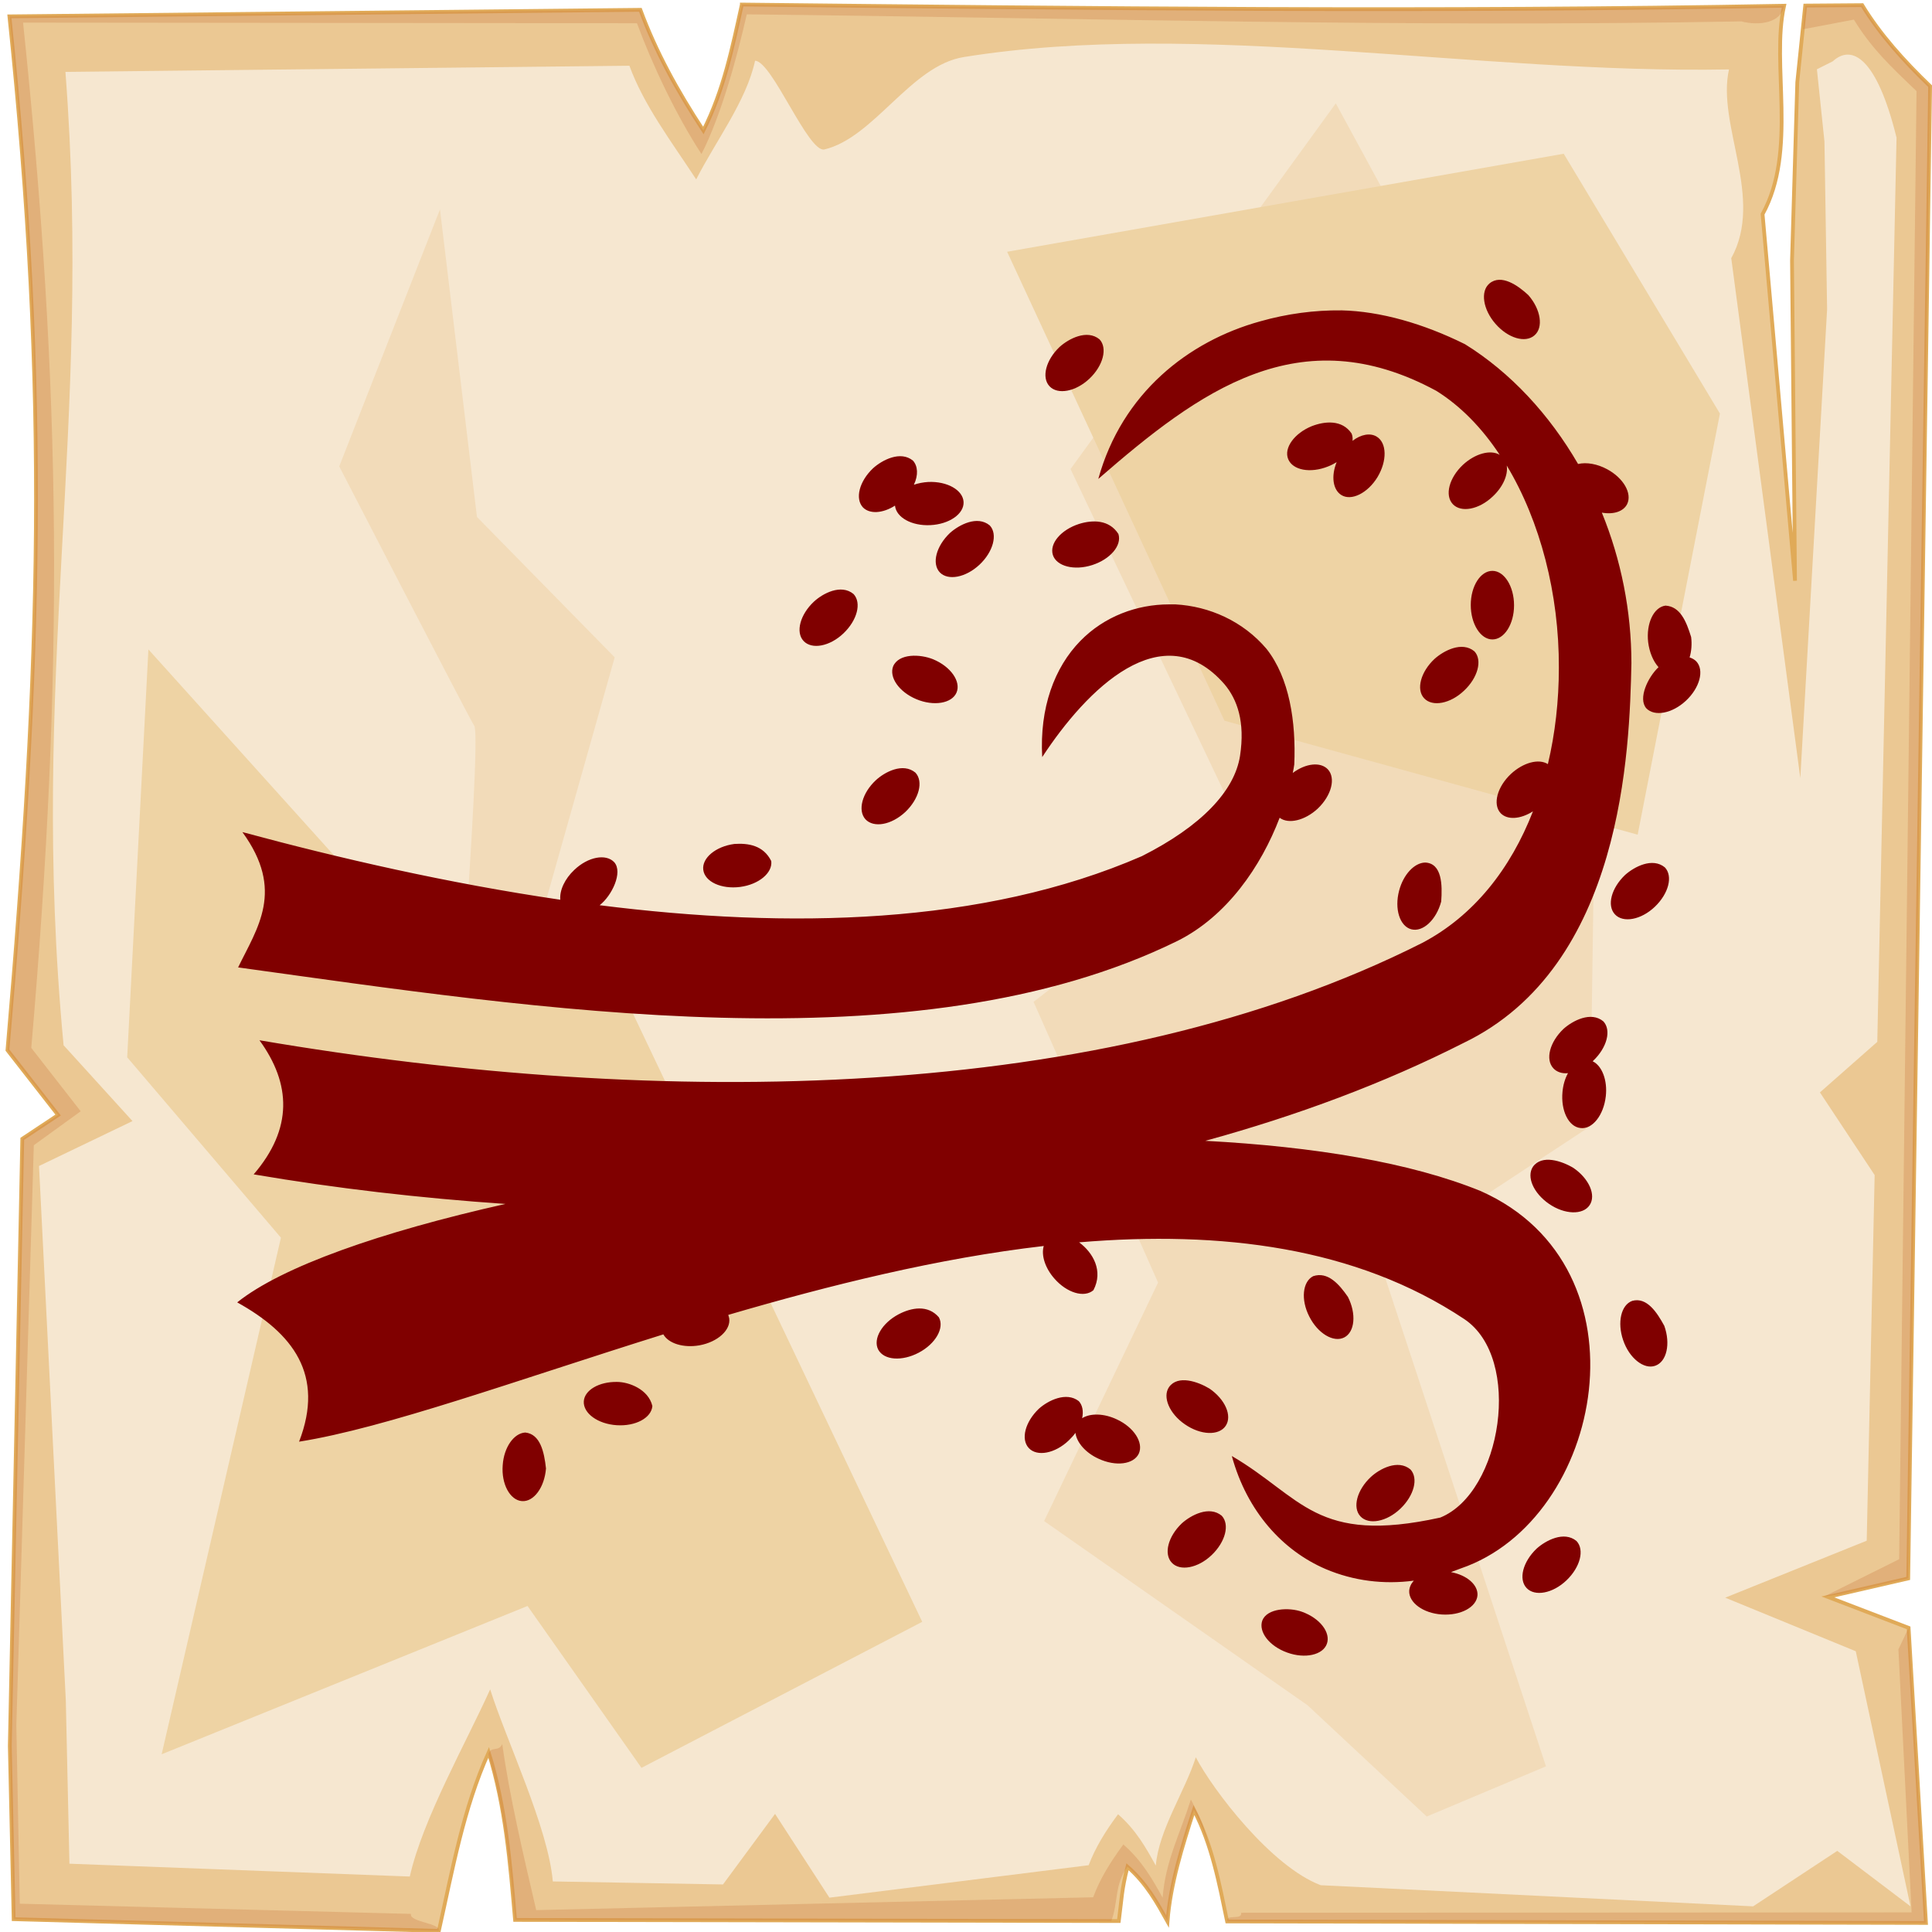 <?xml version="1.0" encoding="UTF-8" standalone="no"?>
<svg
   viewBox="0 0 512 512"
   style="height: 512px; width: 512px;"
   version="1.1"
   id="svg12"
   sodipodi:docname="sandstorm.svg"
   inkscape:version="1.3.2 (091e20e, 2023-11-25)"
   xmlns:inkscape="http://www.inkscape.org/namespaces/inkscape"
   xmlns:sodipodi="http://sodipodi.sourceforge.net/DTD/sodipodi-0.dtd"
   xmlns="http://www.w3.org/2000/svg"
   xmlns:svg="http://www.w3.org/2000/svg">
  <sodipodi:namedview
     id="namedview12"
     pagecolor="#505050"
     bordercolor="#ffffff"
     borderopacity="1"
     inkscape:showpageshadow="0"
     inkscape:pageopacity="0"
     inkscape:pagecheckerboard="1"
     inkscape:deskcolor="#d1d1d1"
     inkscape:zoom="0.4609375"
     inkscape:cx="256"
     inkscape:cy="254.91525"
     inkscape:window-width="1248"
     inkscape:window-height="675"
     inkscape:window-x="0"
     inkscape:window-y="38"
     inkscape:window-maximized="0"
     inkscape:current-layer="svg12" />
  <defs
     id="defs2">
    <radialGradient
       id="delapouite-sandstorm-gradient-0">
      <stop
         offset="0%"
         stop-color="#830000"
         stop-opacity="1"
         id="stop1" />
      <stop
         offset="100%"
         stop-color="#000"
         stop-opacity="1"
         id="stop2" />
    </radialGradient>
  </defs>
  <path
     d="M0 0h512v512H0z"
     fill="url(#pattern)"
     id="path2" />
  <svg
     version="1.1"
     id="svg11">
    <defs
       id="defs6">
      <filter
         id="b"
         x="-0.023"
         width="1.047"
         y="-0.023"
         height="1.047"
         color-interpolation-filters="sRGB">
        <feGaussianBlur
           stdDeviation="4.823"
           id="feGaussianBlur2" />
      </filter>
      <filter
         id="a"
         x="-0.012"
         width="1.024"
         y="-0.012"
         height="1.024"
         color-interpolation-filters="sRGB">
        <feGaussianBlur
           stdDeviation="2.55"
           id="feGaussianBlur3" />
      </filter>
      <filter
         id="c"
         x="-0.112"
         width="1.225"
         y="-0.083"
         height="1.165"
         color-interpolation-filters="sRGB">
        <feGaussianBlur
           stdDeviation="15.63"
           id="feGaussianBlur4" />
      </filter>
      <filter
         id="e"
         x="-0.238"
         width="1.475"
         y="-0.249"
         height="1.497"
         color-interpolation-filters="sRGB">
        <feGaussianBlur
           stdDeviation="18.7"
           id="feGaussianBlur5" />
      </filter>
      <filter
         id="d"
         x="-0.213"
         width="1.426"
         y="-0.151"
         height="1.303"
         color-interpolation-filters="sRGB">
        <feGaussianBlur
           stdDeviation="18.7"
           id="feGaussianBlur6" />
      </filter>
    </defs>
    <path
       d="M196.6 1.207c-2.5 11.323-4.8 22.703-10.2 33.383-7-10.68-12.6-20.91-16.7-31.988L2.494 4.338C13 104.9 10.86 175.3 1.979 278.3L15.4 295.5l-9.494 6.3L2.6 462.7l1.019 45.9 112.681 3.1c3.6-16.1 6.5-32.5 13.2-47.3 4.5 14.4 5.7 29.4 7 44.4l160 .3c.8-6.1.7-8.1 2.3-14.4 5.1 4.5 7.8 9.5 10.6 14.5.8-10.1 3.9-19.8 7-29.5 4.8 9.2 6.7 19.4 8.8 29.5l185.2.4-4.6-78.2-21.4-8.2 21.3-4.9 5.8-395.47c-7-6.73-13.3-13.744-18-21.465l-15.1.114-2.1 20.321-1.4 47.23.8 84.87-8.6-97.14c9.3-16.86 2.2-39.69 5.7-55.239-92.1 1.696-184.1.685-276.2-.314z"
       overflow="visible"
       color="#000"
       fill="#ebc893"
       fill-rule="evenodd"
       stroke="#e0aa58"
       enable-background="accumulate"
       id="path6" />
    <path
       d="M196.6 1.203c-2.5 11.327-4.8 22.707-10.2 33.387-7-10.68-12.6-20.91-16.7-31.99L2.494 4.336C13 104.9 10.86 175.3 1.979 278.3L15.4 295.5l-9.494 6.3L2.6 462.7l1.019 45.9 112.681 3.1c.5-2.1-7.9-2.3-7.4-4.5L5.244 504.5l-.914-47.3 4.63-153.7 12.42-9-13.093-16.8C16.95 177.3 16.36 104 6.113 5.992l162.687.164c4 10.804 10.3 24.254 17.1 34.664 5.3-10.41 9.5-25.97 12-37.02 89.8.974 173.8 3.521 263.6 1.867 4.6 1.226 10.6.431 11.3-4.149-92.1 1.696-184.1.684-276.2-.315zm296.9.158l-15.1.116-.6 6.277 13.5-2.557c4.6 7.533 9.7 12.383 16.6 18.943l-4.6 389.06-19.9 9.9 4.1-.6 18.2-4.2 5.8-395.47c-7-6.73-13.3-13.748-18-21.469zm9.6 435.739l3.5 69.7-177.7.1c.4 2.1-4.1.2-3.7 2.3l185.2.4-4.6-78.2zm-370 25.1c-1 2.2-2.9.4-3.7 2.6 4.2 14 5.8 29.5 7.1 44l158 .3c1.9-5 .8-9.7 4.3-14.4 5.1 4.5 7.8 9.5 10.6 14.5.8-10.1 3.9-19.8 7-29.5 1.8 3.4 3.2 7 4.3 10.6-1.4-5.6-2.4-8.3-5.1-13.4-3 9.4-6.7 16.2-7.5 26-2.7-4.9-5.4-9.7-10.4-14.1-3.4 4.6-6.2 9.1-8 14l-147.6 3.4c-3.4-14.6-7.1-30.3-9-44z"
       overflow="visible"
       color="#000"
       opacity=".527"
       fill="#c87137"
       fill-rule="evenodd"
       filter="url(#a)"
       enable-background="accumulate"
       id="path7" />
    <path
       d="M200.1 16.1c-2.3 10.67-10.5 21.38-15.6 31.44-6.6-10.06-13.9-19.69-17.7-30.12L17.34 19.05C24.61 113.6 7.605 179.3 16.85 277l18.26 20.1L10.34 309l7.1 141.6.96 43.3 90.2 3.4c3.4-15.2 15-35.6 21.3-49.6 4.3 13.6 15.4 36.7 16.6 50.9l45.1.8 13.8-18.7 14.4 22.2 68.7-8.6c1.8-4.7 4.5-9.1 7.8-13.5 4.8 4.2 7.4 8.9 10 13.6.8-9.5 7.7-19.6 10.6-28.7 4.5 8.6 19.9 28.9 33.1 33.9l114.6 5.6 22.3-14.7 19.4 14.7-14.5-67.6-34.6-14.2 37.5-15.1 2.1-96.9-14.5-21.9 15.2-13.4 5.1-239.63c-5.2-21.09-11.8-24.89-16.9-20.22l-4.2 2.11 2 19.14.7 44.47-7.1 124.23-18.3-137.78c8.8-15.88-3.9-35.38-.6-50.02-67.1 1.24-140.4-13.332-202.8-3.28-14 2.25-23.7 21.31-36.9 24.48-4.3 1.03-13.9-23.45-18.4-23.5z"
       overflow="visible"
       enable-background="accumulate"
       filter="url(#b)"
       fill-rule="evenodd"
       fill="#f6e7d0"
       color="#000"
       id="path8" />
    <path
       d="M354 27.39l-70.3 96.91 46.4 97.6-56.2 43.6 33 74.4-30.2 63.2 69.8 48.8 31.6 29.5 31.6-13.3L365.9 335l55.5-36.5 2.1-146.1-56.9-101.83zM116.6 55.48L89.9 123.6s33.7 65.3 35.8 68.8c2.1 3.6-7 118-7 118l42.8 73.8s9.9-82.9 7.1-83.6c-2.8-.7-29.5-42.1-29.5-42.1l23.8-84.3-36.5-37.2z"
       color="#000"
       overflow="visible"
       fill="#f2dbb9"
       fill-rule="evenodd"
       filter="url(#c)"
       enable-background="accumulate"
       id="path9" />
    <path
       d="M39.33 172.1l-5.62 108.1L74.45 328 42.84 464.9l96.96-39.3 30.2 42.9 74.4-38.7-80.8-169.9-60.4-16.9z"
       color="#000"
       overflow="visible"
       fill="#eed3a4"
       fill-rule="evenodd"
       enable-background="accumulate"
       filter="url(#d)"
       id="path10" />
    <path
       d="M266.9 66.72L324.5 191 434 221.2l21.8-111.6-41.4-68.86z"
       color="#000"
       overflow="visible"
       fill="#eed3a4"
       fill-rule="evenodd"
       enable-background="accumulate"
       filter="url(#e)"
       id="path11" />
  </svg>
  <path
     d="m 394.695,75.145 c -2.423,2.076 -1.696,6.866 1.616,10.662 3.312,3.813 7.916,5.186 10.339,3.069 2.423,-2.076 1.696,-6.866 -1.616,-10.662 -2.666,-2.488 -7.189,-5.735 -10.339,-3.069 z m -39.176,7.108 c -7.189,-0.081 -14.459,0.889 -21.567,2.908 -18.982,5.25 -36.591,18.982 -42.892,41.761 26.737,-23.263 53.312,-42.973 89.58,-23.344 6.462,4.039 12.116,9.855 16.801,16.963 -2.423,-1.47 -6.543,-0.347 -9.774,2.666 -3.635,3.433 -4.847,8.045 -2.666,10.388 2.181,2.342 6.947,1.454 10.582,-2.019 2.666,-2.472 4.12,-5.687 3.716,-8.207 8.885,14.75 13.893,34.055 13.813,53.603 0,8.724 -0.969,17.367 -2.908,25.525 -2.423,-1.535 -6.543,-0.404 -9.774,2.585 -3.635,3.393 -4.927,8.078 -2.746,10.42 1.777,1.858 5.25,1.616 8.562,-0.485 -5.897,15.186 -15.67,27.706 -29.402,34.895 -84.41,42.569 -201.373,43.942 -308.086,25.767 8.401,11.551 8.885,23.425 -1.535,35.541 21.809,3.716 44.184,6.3 66.729,7.835 -33.126,7.431 -59.297,16.64 -71.09,26.09 14.701,8.158 23.263,19.144 16.397,36.914 22.94,-3.635 57.52,-16.236 96.535,-28.433 1.373,2.423 5.331,3.635 9.531,2.908 4.927,-0.889 8.401,-4.12 7.916,-7.189 -0.081,-0.323 -0.162,-0.565 -0.242,-0.889 27.06,-7.916 55.654,-15.024 83.603,-18.255 -0.727,2.504 0.404,5.897 2.827,8.643 3.312,3.796 7.916,5.17 10.339,3.069 2.666,-5.089 -0.081,-9.935 -3.796,-12.682 37.561,-3.15 73.344,1.212 102.1,20.355 15.509,10.42 9.935,45.961 -6.381,52.585 -33.037,7.27 -36.591,-5.412 -55.25,-16.317 4.039,14.782 13.57,25.121 24.879,29.968 7.431,3.15 15.428,4.12 23.344,3.069 -0.727,0.808 -1.131,1.696 -1.212,2.666 -0.162,3.15 3.716,5.977 8.643,6.3 5.008,0.323 9.208,-1.939 9.451,-5.089 0.162,-2.746 -2.746,-5.331 -7.027,-6.139 0.889,-0.323 1.696,-0.646 2.585,-0.969 37.884,-12.924 50.889,-79.725 5.331,-100 -18.578,-7.593 -44.184,-11.793 -73.021,-13.328 24.394,-6.704 47.415,-15.267 68.417,-25.929 42.326,-20.355 44.023,-77.787 44.507,-100.646 0,-13.813 -2.746,-27.464 -7.835,-39.903 3.15,0.565 5.735,-0.323 6.704,-2.262 1.373,-2.827 -0.969,-6.922 -5.331,-9.257 -2.585,-1.389 -5.412,-1.898 -7.674,-1.373 -7.593,-13.086 -17.851,-24.233 -29.968,-31.745 -11.066,-5.493 -22.456,-8.724 -32.714,-8.966 z m -74.717,9.693 c -3.635,3.441 -4.847,8.11 -2.666,10.42 2.181,2.326 6.947,1.422 10.582,-2.019 3.635,-3.441 4.847,-8.11 2.666,-10.42 -3.312,-2.722 -8.158,-0.17 -10.582,2.019 z m 66.801,21.002 c -4.604,1.89 -7.431,5.792 -6.22,8.724 1.212,2.956 5.897,3.821 10.582,1.939 0.808,-0.315 1.535,-0.695 2.262,-1.131 -1.535,3.748 -0.969,7.318 1.212,8.691 2.666,1.696 7.027,-0.485 9.612,-4.733 2.585,-4.297 2.504,-9.103 -0.242,-10.743 -1.696,-1.026 -4.12,-0.598 -6.381,1.131 0.081,-0.687 0,-1.341 -0.242,-1.939 -2.504,-3.724 -7.108,-3.296 -10.582,-1.939 z m -116.236,11.147 c -3.635,3.433 -4.847,8.045 -2.666,10.388 1.777,1.777 5.17,1.616 8.481,-0.485 0.323,3.15 4.443,5.412 9.37,5.17 5.008,-0.242 8.966,-2.989 8.805,-6.139 -0.162,-3.166 -4.362,-5.533 -9.37,-5.299 -1.292,0.081 -2.585,0.315 -3.796,0.727 1.212,-2.544 1.05,-4.943 -0.242,-6.381 -3.312,-2.722 -8.158,-0.17 -10.582,2.019 z m 20.355,17.173 c -3.635,3.473 -4.847,8.078 -2.666,10.42 2.181,2.262 6.866,1.373 10.501,-2.019 3.635,-3.393 4.927,-8.078 2.746,-10.42 -3.312,-2.746 -8.158,-0.162 -10.582,2.019 z m 34.249,-2.423 c -4.766,1.535 -7.916,5.17 -6.947,8.239 0.969,2.989 5.654,4.2 10.42,2.666 4.766,-1.535 7.916,-5.17 6.947,-8.239 -2.423,-3.796 -6.785,-3.796 -10.42,-2.666 z m 109.531,12.439 c -3.15,0 -5.735,4.039 -5.735,9.047 0,5.008 2.585,9.128 5.735,9.128 3.15,0 5.735,-4.039 5.735,-9.047 0,-5.008 -2.585,-9.128 -5.735,-9.128 z m -179.806,8.158 c -3.635,3.393 -4.927,8.078 -2.746,10.42 2.181,2.342 6.947,1.454 10.582,-2.019 3.635,-3.473 4.847,-8.078 2.666,-10.42 -3.312,-2.746 -8.158,-0.162 -10.501,2.019 z m 94.103,0.727 c -8.481,0 -17.124,3.15 -23.506,9.693 -6.866,7.027 -10.824,17.69 -10.097,30.775 11.793,-18.013 31.906,-38.126 48.304,-19.305 3.393,4.039 5.493,9.935 4.12,18.982 -1.454,9.289 -10.178,18.578 -26.01,26.575 -42.165,18.336 -93.699,19.305 -143.699,13.005 3.231,-2.504 6.22,-8.724 3.877,-11.389 -2.181,-2.342 -6.947,-1.454 -10.582,2.019 -2.504,2.342 -3.958,5.412 -3.716,7.916 -29.733,-4.362 -58.57,-10.985 -84.257,-17.932 11.309,15.509 3.958,25.363 -1.131,35.864 78.441,10.824 179.572,27.06 248.958,-7.027 13.086,-6.543 22.132,-19.709 27.06,-32.633 2.342,1.777 6.704,0.727 10.097,-2.423 3.635,-3.473 4.847,-8.078 2.666,-10.42 -1.939,-2.019 -5.816,-1.616 -9.289,0.969 0.162,-0.808 0.323,-1.535 0.404,-2.262 0.485,-11.309 -1.292,-22.94 -7.351,-30.614 -6.22,-7.351 -15.186,-11.309 -24.152,-11.793 z m 131.583,0.323 c -3.15,0.404 -5.17,4.766 -4.604,9.693 0.323,2.585 1.292,5.008 2.746,6.624 -2.827,2.666 -5.493,8.32 -3.231,10.905 2.181,2.262 6.866,1.373 10.501,-2.019 3.635,-3.393 4.927,-8.078 2.746,-10.42 -0.485,-0.485 -1.05,-0.808 -1.777,-1.05 0.485,-1.615 0.646,-3.554 0.404,-5.412 -1.292,-4.2 -2.908,-8.078 -6.785,-8.32 z m -61.228,14.136 c -3.635,3.393 -4.927,8.078 -2.746,10.42 2.181,2.342 6.947,1.454 10.582,-2.019 3.635,-3.393 4.927,-8.078 2.746,-10.42 -3.312,-2.746 -8.158,-0.162 -10.582,2.019 z M 236.698,176.566 c -1.131,2.908 1.535,6.785 6.139,8.724 4.604,1.939 9.451,1.131 10.662,-1.777 1.212,-2.908 -1.535,-6.866 -6.22,-8.805 -3.393,-1.373 -9.047,-1.616 -10.582,1.858 z m -4.604,30.21 c -3.635,3.393 -4.847,7.997 -2.746,10.339 2.181,2.342 6.866,1.535 10.582,-1.939 3.635,-3.473 4.847,-8.078 2.666,-10.42 -3.312,-2.746 -8.158,-0.162 -10.501,2.019 z m -37.48,16.882 c -4.927,0.646 -8.643,3.716 -8.239,6.866 0.404,3.15 4.766,5.17 9.774,4.523 4.927,-0.646 8.643,-3.716 8.239,-6.866 -2.1,-4.2 -6.139,-4.766 -9.774,-4.523 z m 236.026,8.239 c -3.635,3.473 -4.847,8.078 -2.666,10.42 2.181,2.342 6.947,1.454 10.582,-2.019 3.635,-3.473 4.847,-8.078 2.666,-10.42 -3.312,-2.746 -8.158,-0.162 -10.582,2.019 z m -52.989,-3.312 c -2.827,0.081 -5.735,3.15 -6.866,7.431 -1.292,4.847 0.162,9.451 3.231,10.258 3.069,0.808 6.624,-2.504 7.916,-7.351 0.323,-4.362 0.242,-10.178 -4.281,-10.339 z m 36.672,44.103 c -3.635,3.473 -4.847,8.078 -2.666,10.42 0.889,0.969 2.262,1.454 3.877,1.292 -0.808,1.454 -1.292,3.15 -1.454,4.927 -0.485,5.008 1.616,9.289 4.766,9.612 3.15,0.404 6.139,-3.393 6.704,-8.401 0.485,-4.2 -0.969,-8.078 -3.473,-9.289 l 0.162,-0.162 c 3.635,-3.473 4.847,-8.078 2.666,-10.42 -3.312,-2.746 -8.158,-0.162 -10.582,2.019 z m -8.078,36.51 c -1.777,2.666 0.162,7.027 4.281,9.855 4.12,2.827 8.966,2.989 10.743,0.323 1.777,-2.666 -0.162,-7.027 -4.281,-9.855 -3.069,-1.858 -8.401,-3.635 -10.743,-0.323 z m -58.239,28.998 c -2.827,1.454 -3.312,6.22 -1.05,10.662 2.262,4.523 6.462,7.027 9.289,5.574 2.827,-1.454 3.231,-6.3 0.969,-10.743 -2.342,-3.393 -5.331,-6.785 -9.208,-5.493 z m 84.572,6.543 c -2.989,1.05 -4.039,5.735 -2.423,10.42 1.616,4.766 5.493,7.835 8.481,6.785 3.069,-1.05 4.12,-5.816 2.423,-10.582 -1.939,-3.554 -4.604,-7.674 -8.481,-6.624 z m -194.426,3.554 c -4.443,2.342 -6.866,6.543 -5.412,9.37 1.535,2.827 6.3,3.15 10.743,0.808 4.443,-2.342 6.866,-6.543 5.331,-9.37 -2.908,-3.393 -7.27,-2.585 -10.662,-0.808 z m 71.648,19.305 c -1.777,2.585 0.081,7.027 4.2,9.855 4.2,2.908 9.047,3.069 10.824,0.404 1.777,-2.666 -0.162,-7.027 -4.281,-9.855 -3.069,-1.858 -8.401,-3.716 -10.743,-0.404 z m -146.284,-1.373 c -4.766,-0.081 -8.643,2.181 -8.805,5.17 -0.162,3.15 3.716,5.977 8.724,6.3 5.008,0.323 9.208,-1.939 9.451,-5.089 -1.05,-4.443 -6.22,-6.381 -9.37,-6.381 z m 111.793,7.108 c -3.635,3.473 -4.847,8.078 -2.666,10.42 2.181,2.342 6.947,1.454 10.582,-2.019 0.646,-0.646 1.292,-1.292 1.777,-2.019 0.323,2.585 2.746,5.331 6.139,6.866 4.523,2.1 9.289,1.535 10.662,-1.373 1.292,-2.908 -1.292,-6.947 -5.816,-9.047 -3.393,-1.616 -7.027,-1.696 -9.208,-0.323 0.404,-1.858 0.081,-3.473 -0.889,-4.523 -3.312,-2.585 -8.158,-0.162 -10.582,2.019 z m -136.107,6.3 c -2.989,0.162 -5.654,3.877 -5.977,8.643 -0.404,5.008 1.939,9.289 5.089,9.531 3.15,0.242 5.977,-3.635 6.381,-8.643 -0.485,-4.443 -1.535,-9.128 -5.493,-9.531 z m 224.071,11.793 c -3.635,3.393 -4.927,8.078 -2.746,10.42 2.181,2.342 6.947,1.454 10.582,-2.019 3.635,-3.473 4.847,-8.078 2.666,-10.42 -3.312,-2.746 -8.158,-0.162 -10.501,2.019 z m -50.081,12.278 c -3.635,3.473 -4.847,8.078 -2.666,10.42 2.181,2.342 6.947,1.454 10.582,-2.019 3.635,-3.473 4.847,-8.078 2.666,-10.42 -3.312,-2.746 -8.158,-0.162 -10.582,2.019 z m 94.023,6.704 c -3.635,3.473 -4.847,8.078 -2.666,10.42 2.181,2.342 6.947,1.454 10.582,-2.019 3.635,-3.473 4.847,-8.078 2.666,-10.42 -3.312,-2.746 -8.158,-0.162 -10.582,2.019 z m -72.698,19.063 c -1.05,2.989 1.858,6.785 6.624,8.481 4.685,1.696 9.451,0.646 10.501,-2.342 1.05,-2.989 -1.858,-6.785 -6.624,-8.481 -3.393,-1.212 -9.208,-0.969 -10.501,2.342 z"
     fill="#3e3126"
     fill-opacity="1"
     id="path12"
     style="fill:#800000;fill-opacity:1;stroke-width:0.808" />
</svg>

